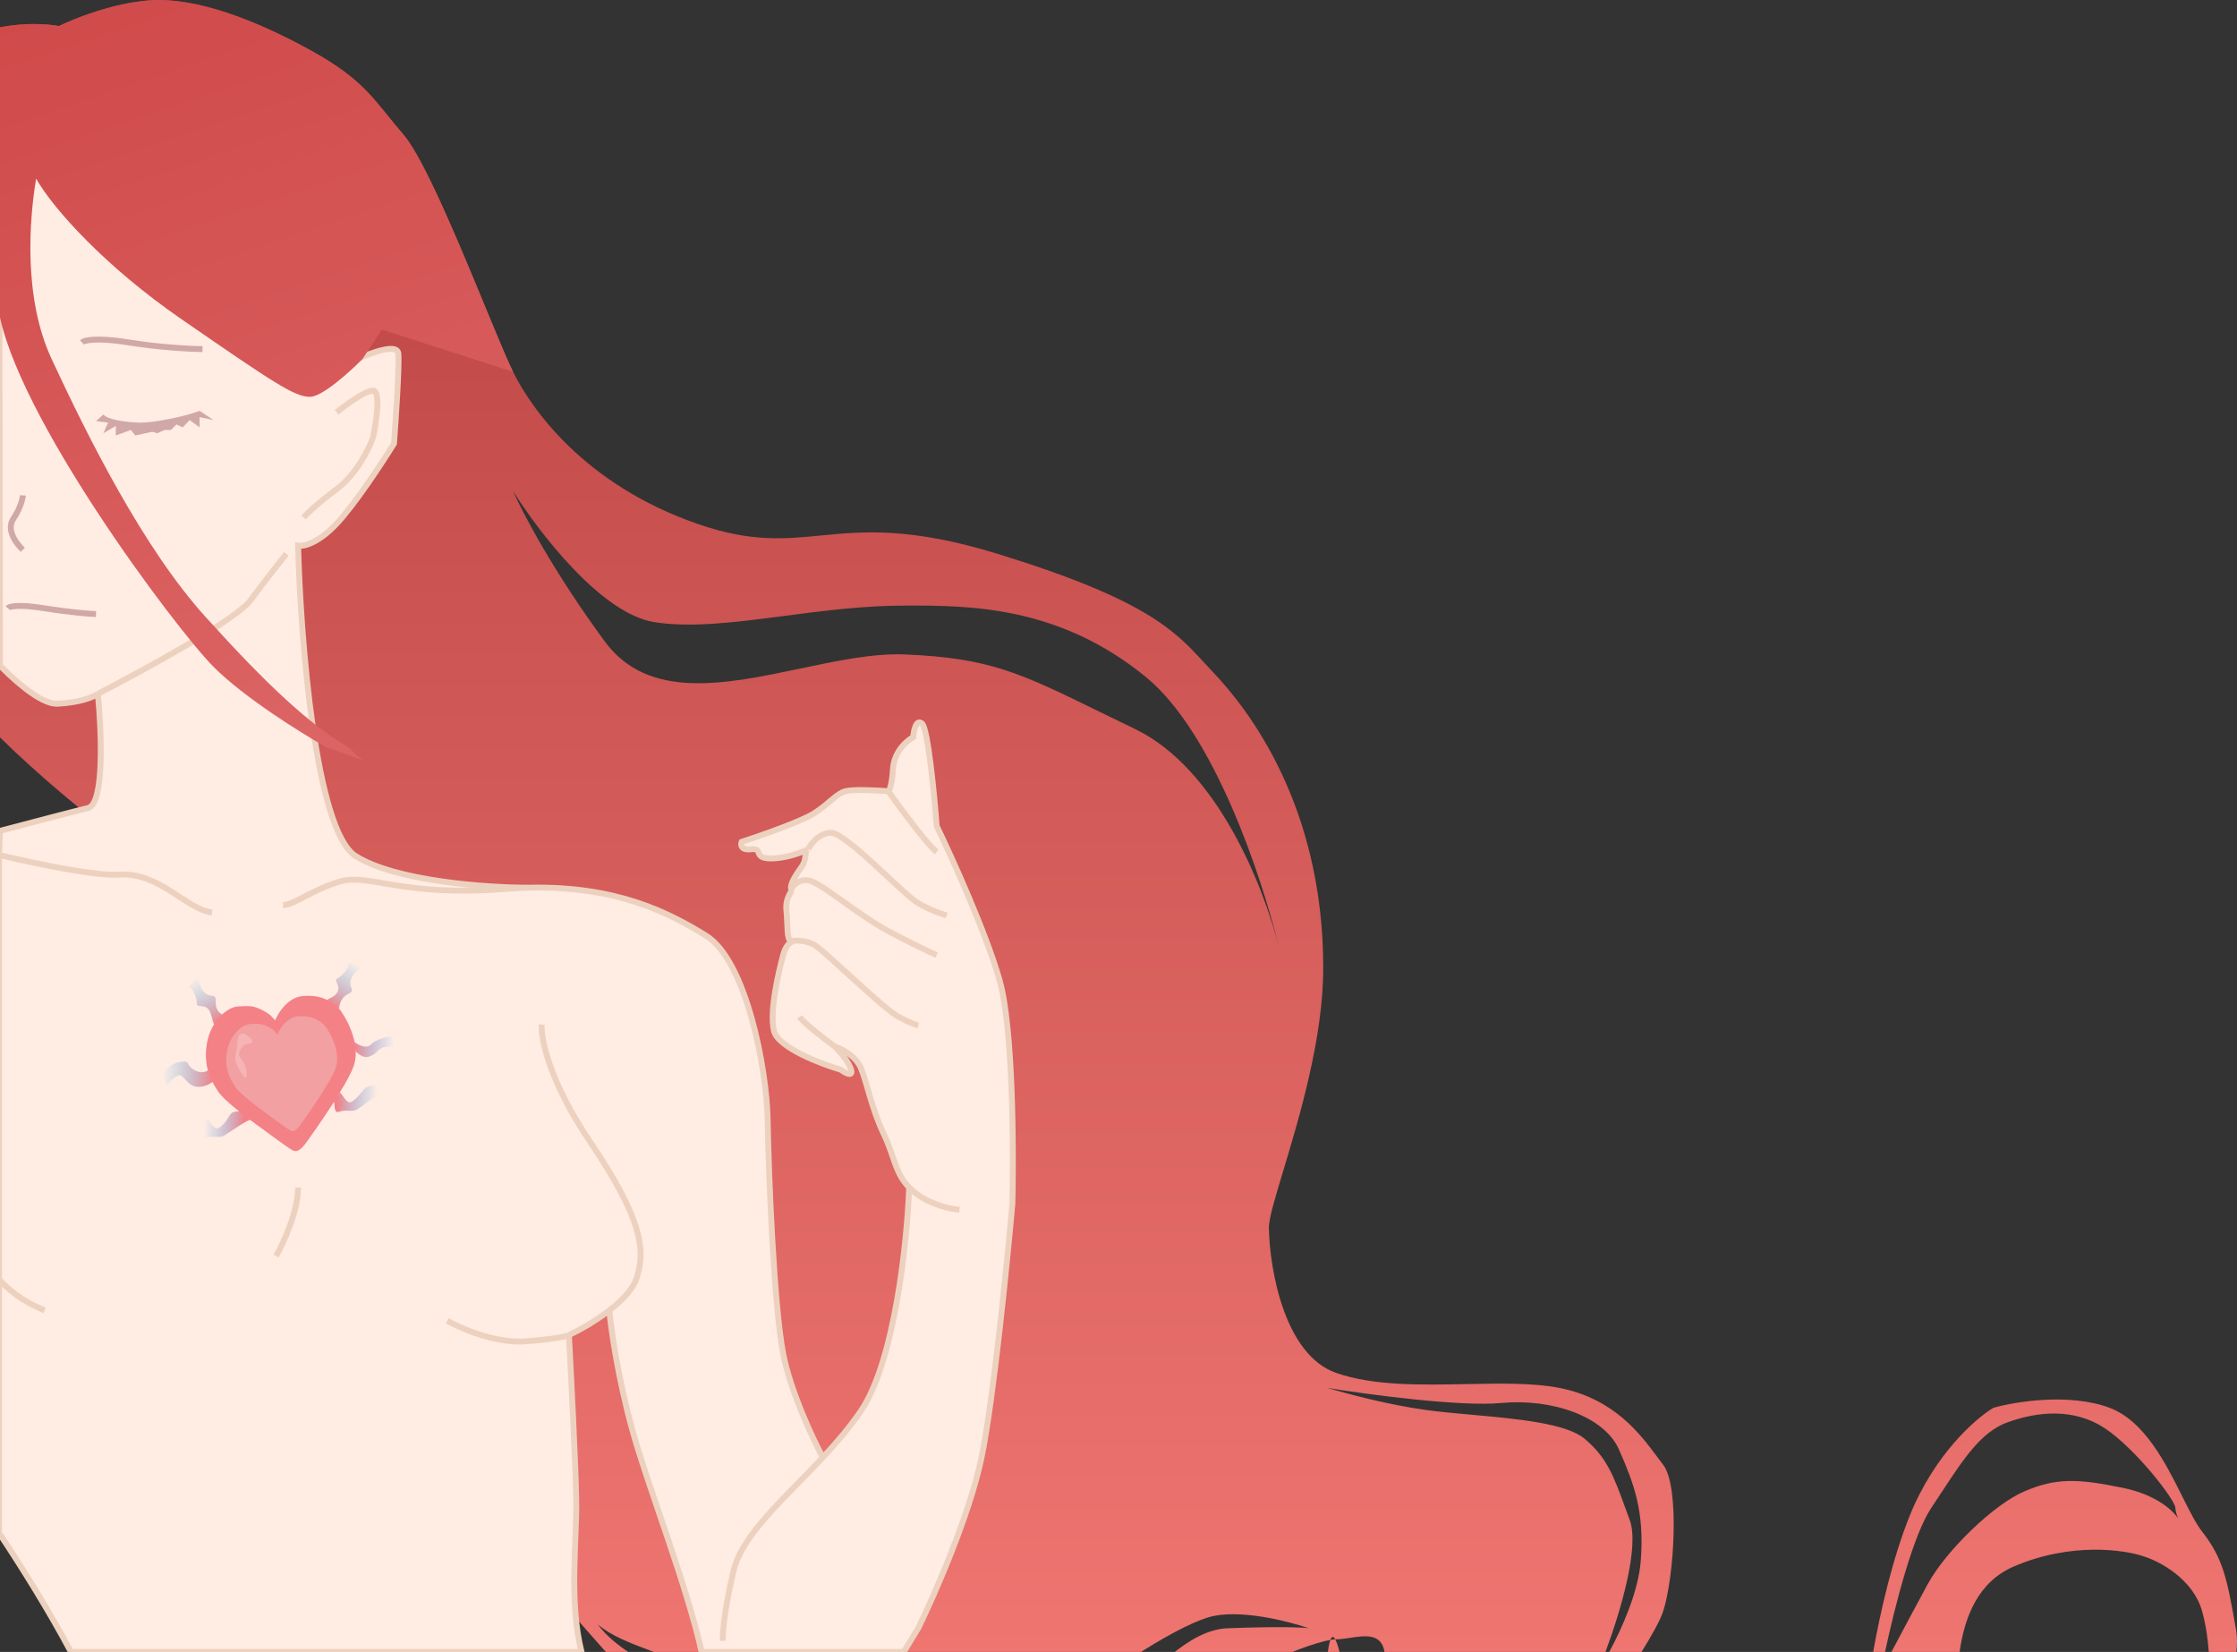 <svg width="1139" height="841" viewBox="0 0 1139 841" fill="none" xmlns="http://www.w3.org/2000/svg">
<rect x="0" y="0" width="1139" height="841" fill="#333333" stroke="none"/>
<path fill-rule="evenodd" clip-rule="evenodd" d="M29.979 13.261C22.56 11.95 12.098 11.675 0.5 13.789C-23.777 18.212 24.022 56.221 7.31 94C-23.559 163.784 -43.017 222.904 -35.72 256.954C-29.883 284.194 -35.253 216.906 -26.709 231C-11.68 253.388 -26.768 303.84 -16.141 313.568C-5.515 323.297 -5.068 403.9 -3.509 405.023C-18.102 389.308 -11.352 348.591 -16.141 313.568C-20.931 278.546 -11.249 252.359 -10.999 249.927C-10.563 264.956 -51.105 315.745 -26.708 346.277C-19.028 355.89 -9.873 365.692 -0.415 375C-0.28 375.132 -0.146 375.265 -0.011 375.397C20.456 395.491 42.261 413.226 53.553 421.674C114.169 533.303 245.841 768.684 287.599 817.177C294.868 825.619 301.85 833.57 308.481 841C339.944 876.252 351.952 874.389 360.966 882.733C370.008 890.403 429.113 857.997 460.843 860.092C492.573 862.187 494.234 903.125 507.642 899.197C527.973 887.036 584.47 884.716 601.533 871.246C622.861 854.408 669.259 834.576 680.297 834.576C682.44 834.576 684.874 834.209 687.359 833.835C695.113 832.665 703.375 831.419 704.945 841C705.464 844.161 705.254 848.499 704.057 854.408C701.045 869.279 693.961 883.724 687.355 897.194C680.83 910.5 686.824 867.077 685.043 856.279C673.811 788.179 672.695 892.711 678.12 904.061C677.247 926.012 692.782 896.952 715.981 914.912C744.98 937.363 824.27 863.201 850.275 860.021C876.28 856.84 928.222 912.592 958.717 877.981C983.114 850.292 933.433 910.484 934.618 906.119C939.856 905.433 952.878 899.795 963.055 882.733C975.777 861.405 995.914 897.064 996.85 883.406C997.001 881.196 996.893 877.862 996.759 873.763C996.479 865.138 996.088 853.118 997.771 841C1000.23 823.282 1007.13 805.355 1025.29 797.533C1054.47 784.961 1081.85 788.927 1091.89 792.482C1099.81 794.976 1116.77 804.044 1121.26 820.358C1123.08 826.957 1124.15 834.085 1124.63 841C1125.63 855.454 1124.05 868.979 1121.26 874.8C1117.76 882.134 1135.98 862.841 1138.67 841C1139.14 837.21 1139.14 833.343 1138.48 829.525C1133.98 803.707 1131.93 793.417 1121.26 779.76C1118.05 775.65 1114.81 769.167 1111.15 761.852C1102.65 744.862 1091.9 723.381 1074.12 716.711C1053.76 709.078 1026.22 713.531 1015 716.711C1006.02 722.012 984.913 740.434 972.341 771.715C963.479 793.766 957.318 820.954 953.755 841C952.264 849.391 951.228 856.53 950.639 861.517C942.345 887.772 912.392 858.337 896.078 873.004C875.685 891.339 851.738 912.106 833.029 909.112C814.321 906.119 780.645 900.506 780.645 866.456C780.645 839.216 796.416 901.429 799.659 893.135C808.929 880.733 824.91 858.483 835.806 841C841.183 832.373 845.322 824.907 846.805 820.358C852.418 803.146 855.411 756.748 846.805 745.71C845.85 744.485 844.838 743.122 843.759 741.666C835.105 730.003 821.82 712.097 794.046 706.608C780.712 703.974 764.073 704.303 746.805 704.645C723.61 705.105 699.279 705.587 680.297 698.938C653.805 689.658 646.434 645.805 646.06 625.038C646.06 620.377 649.198 609.956 653.361 596.13C661.565 568.886 673.749 528.423 673.749 492.767C673.749 410.261 635.834 361.208 617.248 341.787C615.697 340.166 614.209 338.55 612.719 336.931C598.211 321.174 583.469 305.162 507.802 281.919C463.221 268.225 439.255 270.552 417.784 272.637C399.068 274.455 382.249 276.088 355.325 266.765C297.515 246.747 270.762 208.394 261.22 189.311C258.218 183.307 253.087 170.878 246.991 156.113C233.711 123.946 215.854 80.692 205.468 68.639C202.482 65.174 199.912 61.992 197.502 59.009C187.685 46.857 180.44 37.888 157.76 25.422C129.51 9.893 99.389 -1.519 76.19 0.165C57.631 1.512 37.65 9.457 29.979 13.261ZM651.226 482.275C643.256 450.598 619.479 391.14 577.96 371.16C571.268 367.94 565.195 364.97 559.6 362.235C519.367 342.562 503.876 334.988 460.843 333.181C444.731 332.505 426.255 336.396 407.54 340.338C369.316 348.389 330.096 356.65 307.992 326.633C281.65 290.862 265.835 260.591 261.22 249.927C273.88 270.382 305.971 312.377 333.062 316.717C351.927 319.74 374.625 316.782 399.279 313.568C418.878 311.014 439.714 308.298 460.843 308.298L461.781 308.298C493.192 308.295 539.116 308.289 583.572 344.781C617.858 372.924 642.145 445.122 651.226 482.275ZM304.25 826.906C314.415 840.189 327.814 844.791 346.373 858.411C349.622 860.796 352.806 863.239 355.978 865.673C375.448 880.612 394.617 895.32 427.756 895.642C428.403 895.648 429.045 895.655 429.682 895.661L430.789 895.673C435.325 850.254 441.083 882.715 442.565 882.733C458.668 802.638 487.418 896.338 515.5 882.733C528.114 876.622 552.988 887.35 566.663 872.299C585.645 851.407 605.345 829.725 624.919 828.964C651.859 827.916 663.833 828.527 666.452 828.964C655.664 825.222 630.344 818.861 615.377 823.351C596.669 828.964 558.877 854.034 531.001 877.981C503.125 901.928 410.357 879.739 372.378 858.411C341.995 841.349 318.157 838.755 304.25 826.906ZM727.768 908.364C709.807 897.737 692.09 940.481 691.217 924.453C692.402 927.26 708.198 858.823 715.981 872.443C725.71 889.468 740.489 902.19 770.798 911.919C795.044 919.701 787.186 865.945 799.659 861.517C794.483 863.7 818.767 915.997 801.854 920.338C780.713 925.763 750.218 921.647 727.768 908.364ZM675.807 706.608C696.698 709.976 743.645 716.225 764.299 714.279C790.117 711.847 816.871 721.014 824.354 738.039C831.838 755.064 837.451 769.47 835.393 794.914C834.152 810.255 826.103 828.543 819.383 841C817.186 845.072 815.132 848.521 813.503 851.04C814.701 848.164 816.045 844.761 817.444 841C825.296 819.886 834.862 787.493 829.78 773.773C829.016 771.71 828.301 769.749 827.619 767.878L827.606 767.843L827.602 767.832C821.614 751.408 818.181 741.993 806.768 732.427C797.408 724.581 772.15 722.305 749.172 720.234C740.918 719.491 732.956 718.773 726.133 717.834C705.479 714.99 684.725 709.165 675.807 706.608ZM957.748 851.04C958.307 848.124 958.995 844.728 959.793 841C964.782 817.704 974.09 781.404 983.379 767.599C985.299 764.746 987.143 761.939 988.937 759.206L988.947 759.192L988.952 759.183C999.745 742.749 1008.77 729.005 1021.92 724.195C1037.26 718.582 1055.78 716.711 1071.5 727.001C1087.21 737.291 1107.42 763.483 1107.61 767.599C1107.7 769.604 1108.39 771.572 1109.12 773.072C1105.74 768.281 1097.13 760.817 1081.04 757.496C1057.47 752.632 1046.8 752.445 1030.9 759.18C1015 765.915 990.676 789.675 981.508 806.513C976.192 816.278 968.653 830.435 963.055 841C960.931 845.009 959.086 848.501 957.748 851.04ZM938.734 894.893C945.906 878.492 971.181 925.988 977.767 904.734C984.352 883.481 989.366 868.938 991.05 864.323C991.985 873.615 981.764 809.769 963.055 867.392C957.19 885.457 950.417 888.914 941.526 893.452C940.618 893.916 939.688 894.391 938.734 894.893ZM694.328 908.102C702.71 887.597 708.921 863.762 710.979 854.408C711.915 855.031 713.786 858.149 713.786 865.633C713.786 874.987 715.538 828.777 705.81 854.408C698.027 874.913 681.8 895.455 685.043 907.241C683.858 905.495 680.403 896.727 676.063 875.623C671.553 853.699 682.791 934.832 689.594 919.23C690.977 916.06 692.559 912.43 694.328 908.102Z" fill="url(#paint0_linear_56_110)"/>
<path d="M49.818 353.222C47.947 354.656 41.212 357.675 29.238 358.273C22.603 358.605 11.629 350.627 0 338.903L-0.5 27.972C8.059 24.449 16.035 22.139 21.755 20.954C42.709 21.39 96.141 26.454 142.24 43.217C188.338 59.98 182.027 146.116 173.109 187.088C182.838 181.912 202.407 173.281 202.856 180.166C203.305 187.05 201.546 213.467 200.611 225.815C194.687 235.419 180.48 257.096 171.051 266.974C161.622 276.853 154.276 278.324 151.781 277.826C153.028 325.034 160.612 422.706 180.967 435.728C201.322 448.749 248.443 451.955 269.459 451.93C313.937 450.918 340.556 464.646 359.449 476.326C380.028 489.048 390.505 544.613 390.879 570.431C391.254 596.249 394.06 664.91 398.737 689.045C402.479 708.352 413.774 732.387 418.954 741.99C425.963 734.479 432.733 726.608 438.4 718.23C455.612 692.786 461.91 631.834 462.908 604.539C455.657 597.148 455.571 589.003 449.999 577.353C443.825 564.444 441.58 551.722 438.4 543.864C435.855 537.578 428.484 533.886 425.116 532.826C427.424 535.134 432.301 540.721 433.348 544.613C434.396 548.504 430.292 546.234 428.11 544.613C417.571 541.495 396.006 533.163 394.06 524.781C391.628 514.305 396.679 494.099 398.737 486.241C400.795 478.384 405.285 479.506 402.853 479.132C400.421 478.758 401.169 470.713 400.421 463.604C399.672 456.494 403.601 454.249 402.853 452.566C402.105 450.882 404.344 446.586 407.904 441.714C411.215 437.184 409.386 433.681 411.035 432.567C407.65 434.178 399.872 437.037 392.563 437.037C383.022 437.037 389.008 431.612 382.46 432.36C377.222 432.959 377.035 430.115 377.596 428.618C387.138 425.5 407.83 418.254 414.265 414.213C422.31 409.161 425.678 404.11 430.542 402.8C434.433 401.752 446.632 402.364 452.244 402.8C452.805 402.675 454.078 400.218 454.676 391.388C455.275 382.557 461.786 376.982 464.966 375.298C465.216 371.931 466.463 365.832 469.456 368.376C472.45 370.92 475.693 404.235 476.94 420.574C484.735 436.663 502.047 474.866 508.932 498.963C515.817 523.06 516.166 584.837 515.48 612.713C512.736 643.707 505.751 712.954 499.764 741.99C493.778 771.026 475.817 811.961 467.585 828.799C465.346 832.54 462.848 836.648 460.158 841H357.225C349.734 806.838 329.69 756.247 321.844 727.585C314.51 700.794 311.055 676.115 310.244 667.125C303.064 672.669 294.85 677.246 289.665 679.69C290.787 700.083 293.107 745.47 293.407 763.88C293.736 784.14 289.57 815.423 296.102 841H36.138C25.283 820.667 12.196 799.473 -0.5 780.361V651.349V435.284L0 423L0.296 422.922C19.01 417.99 39.02 412.717 44.767 411.406C53.298 409.461 51.689 371.806 49.818 353.222Z" fill="#FFECE3"/>
<path d="M49.818 353.222C47.947 354.656 41.212 357.675 29.238 358.273C22.603 358.605 11.629 350.627 0 338.903L-0.5 27.972C8.059 24.449 16.035 22.139 21.755 20.954C42.709 21.39 96.141 26.454 142.24 43.217C188.338 59.98 182.027 146.116 173.109 187.088C182.838 181.912 202.407 173.281 202.856 180.166C203.305 187.05 201.546 213.467 200.611 225.815C194.687 235.419 180.48 257.096 171.051 266.974C161.622 276.853 154.276 278.324 151.781 277.826C153.028 325.034 160.612 422.706 180.967 435.728C201.322 448.749 248.443 451.955 269.459 451.93M49.818 353.222C51.689 371.806 53.298 409.461 44.767 411.406C38.989 412.724 18.798 418.046 0 423L-0.5 435.284M49.818 353.222C72.643 341.498 120.126 315.58 127.46 305.702C134.793 295.823 142.738 285.746 145.794 281.941M299.393 851.063C298.074 847.842 296.989 844.473 296.102 841M289.665 679.69C290.787 700.083 293.107 745.47 293.407 763.88C293.736 784.14 289.57 815.423 296.102 841M289.665 679.69C294.85 677.246 303.064 672.669 310.244 667.125M289.665 679.69C288.729 680.251 283.042 681.673 267.776 682.871C252.509 684.068 234.723 676.385 227.739 672.394M275.82 521.601C275.321 528.586 279.525 550.263 300.329 581.095C326.334 619.635 329.14 635.912 324.089 650.879C322.188 656.512 316.624 662.2 310.244 667.125M310.244 667.125C311.055 676.115 314.51 700.794 321.844 727.585C329.69 756.247 349.734 806.838 357.225 841M359.823 856.675C359.391 852.038 358.486 846.752 357.225 841M452.244 402.8C452.805 402.675 454.078 400.218 454.676 391.388C455.275 382.557 461.786 376.982 464.966 375.298C465.216 371.931 466.463 365.832 469.456 368.376C472.45 370.92 475.693 404.235 476.94 420.574C484.735 436.663 502.047 474.866 508.932 498.963C515.817 523.06 516.166 584.837 515.48 612.713C512.736 643.707 505.751 712.954 499.764 741.99C493.778 771.026 475.817 811.961 467.585 828.799C465.346 832.54 462.848 836.648 460.158 841H357.225M452.244 402.8C446.632 402.364 434.433 401.752 430.542 402.8C425.678 404.11 422.31 409.161 414.265 414.213C407.83 418.254 387.138 425.5 377.596 428.618C377.035 430.115 377.222 432.959 382.46 432.36C389.008 431.612 383.022 437.037 392.563 437.037C400.196 437.037 408.341 433.919 411.459 432.36M452.244 402.8C458.792 411.967 472.899 430.976 476.94 433.67M411.459 432.36C409.089 433.171 411.459 436.85 407.904 441.714C404.344 446.586 402.105 450.882 402.853 452.566M411.459 432.36C412.831 429.616 417.072 424.091 423.058 423.941C430.542 423.754 460.102 455.559 467.585 459.862C474.15 463.637 479.995 465.412 481.991 466.036M402.853 452.566C403.601 454.249 399.672 456.494 400.421 463.604C401.169 470.713 400.421 478.758 402.853 479.132M402.853 452.566C404.038 450.445 407.755 446.691 413.143 448.637C419.878 451.069 437.838 466.223 451.683 473.706C462.759 479.693 473.136 484.558 476.94 486.241M402.853 479.132C405.285 479.506 400.795 478.384 398.737 486.241C396.679 494.099 391.628 514.305 394.06 524.781C396.006 533.163 417.571 541.495 428.11 544.613C430.292 546.234 434.396 548.504 433.348 544.613C432.301 540.721 427.424 535.134 425.116 532.826M402.853 479.132C405.223 478.633 411.16 478.496 415.949 481.938C421.936 486.241 450.186 513.743 457.483 517.672C463.32 520.815 466.65 521.85 467.585 521.975M425.116 532.826C428.484 533.886 435.855 537.578 438.4 543.864C441.58 551.722 443.825 564.444 449.999 577.353C455.571 589.003 455.657 597.148 462.908 604.539M425.116 532.826C419.816 528.96 408.802 520.516 407.156 517.672M488.539 615.893C484.174 615.581 473.46 613.349 465.527 606.913C464.56 606.128 463.692 605.338 462.908 604.539M462.908 604.539C461.91 631.834 455.612 692.786 438.4 718.23C432.733 726.608 425.963 734.479 418.954 741.99M368.055 835.347C367.867 831.917 368.691 820.006 373.48 799.801C377.89 781.196 399.354 762.998 418.954 741.99M418.954 741.99C413.774 732.387 402.479 708.352 398.737 689.045C394.06 664.91 391.254 596.249 390.879 570.431C390.505 544.613 380.028 489.048 359.449 476.326C340.556 464.646 313.937 450.918 269.459 451.93M144.11 460.797C149.723 460.797 159.452 452.566 173.67 448.637C187.889 444.708 205.101 456.681 257.112 452.566C261.375 452.228 265.488 452.02 269.459 451.93M22.69 667.125C14.946 663.832 7.57 659.962 -0.5 651.349M140.556 639.466C144.298 632.894 151.781 616.708 151.781 604.539M108.003 464.539C94.906 463.042 81.249 443.959 60.856 445.269C49.257 446.014 22.026 440.561 -0.5 435.284M-0.5 651.349V435.284M-0.5 651.349V780.361C12.196 799.473 25.283 820.667 36.138 841H296.102" stroke="#EDD1BF" stroke-width="3"/>
<path d="M-69.696 70.884C-45 15.057 7.073 9.207 30.022 13.261C37.693 9.457 57.674 1.512 76.233 0.165C99.432 -1.519 129.553 9.893 157.803 25.422C186.054 40.95 190.357 51.053 205.511 68.639C220.665 86.225 251.721 170.228 261.263 189.311L194.472 167.796L184.557 182.763C178.258 189.186 164.089 202.033 157.803 202.033C149.946 202.033 139.094 194.736 91.948 162.183C54.231 136.14 27.303 106.702 18.386 90.925C15.018 111.255 11.613 151.182 26.28 182.763C44.615 222.238 72.865 278.926 104.67 314.098C136.475 349.271 157.953 369.124 177.036 380.14L184.557 387.062L165.661 380.14C153.064 373.031 124.015 354.921 108.599 339.355C89.329 319.898 7.347 210.661 -0.847 156.944C-7.396 114.017 -11.798 104.333 -7.058 90.925C-26.765 113.562 -39.799 124.017 -61.688 189.311C-69.4 212.314 -60.092 247.246 -58.47 263.023C-58.72 265.455 -58.021 279.075 -53.232 314.098C-48.442 349.121 -18.059 389.308 -3.466 405.023C-5.026 403.9 -10.8 399.223 -21.427 389.495C-32.053 379.766 -64.769 332.558 -79.798 310.169C-88.342 296.075 -106.889 261.078 -112.726 233.838C-120.022 199.788 -100.565 140.668 -69.696 70.884Z" fill="url(#paint1_linear_56_110)"/>
<path d="M70.569 215.151C63.535 214.852 55.103 213.717 52.609 211.035L48.867 214.403L55.041 215.151L52.609 220.577L58.97 216.835V221.699L66.641 218.893L68.886 221.699L77.492 219.828L80.111 220.577L83.853 218.893H87.033L89.839 216.086L93.02 217.583L96.575 213.841L101.626 217.583V212.345L108.735 213.841L101.626 209.164C94.08 212.095 77.604 215.45 70.569 215.151Z" fill="#D0A8A8"/>
<path d="M171.416 209.913C175.906 206.233 185.897 198.874 189.938 198.874C193.979 198.874 191.622 214.715 189.938 222.635C188.004 228.247 181.594 241.381 171.416 249.014C161.238 256.647 155.95 261.798 154.578 263.42" stroke="#EDD1BF" stroke-width="3"/>
<path d="M41.744 174.298C42.907 173.22 49.248 171.711 65.301 174.298C81.355 176.885 97.195 177.666 103.109 177.734" stroke="#D0A8A8" stroke-width="3"/>
<path d="M11.632 252.194C11.57 253.816 10.509 258.48 6.768 264.168C3.026 269.855 8.452 277.015 11.632 279.883" stroke="#D0A8A8" stroke-width="3"/>
<path d="M3.975 309.63C4.661 308.757 9.288 307.535 22.309 309.63C35.331 311.726 45.446 312.499 48.876 312.624" stroke="#D0A8A8" stroke-width="3"/>
<g opacity="0.66">
<path d="M153.659 507.146C146.375 508.06 141.589 515.734 140.106 519.457C139.742 519.044 138.777 517.983 137.831 517.036C136.649 515.852 133.712 514.19 131.04 513.134C128.368 512.079 126.394 512.057 121.063 512.391C115.732 512.726 107.132 519.868 105.282 531.644C103.432 543.421 107.708 550.564 111.144 555.817C113.892 560.019 125.368 568.794 130.763 572.656C136.156 576.646 147.33 584.815 148.875 585.572C150.806 586.519 152.596 586.418 156.451 580.969C160.307 575.521 176.728 552.415 180.121 542.605C183.514 532.795 177.685 520.665 173.918 515.199C170.151 509.732 162.765 506.004 153.659 507.146Z" fill="#ED4956"/>
<path d="M151.335 517.47C145.944 518.146 142.402 523.825 141.305 526.58C141.035 526.275 140.321 525.49 139.621 524.789C138.746 523.912 136.572 522.682 134.595 521.901C132.618 521.12 131.156 521.104 127.211 521.351C123.266 521.599 116.902 526.884 115.532 535.6C114.163 544.315 117.328 549.601 119.871 553.489C121.905 556.599 130.398 563.093 134.39 565.951C138.381 568.904 146.65 574.949 147.794 575.51C149.223 576.211 150.548 576.136 153.401 572.103C156.255 568.071 168.407 550.971 170.918 543.711C173.429 536.451 169.116 527.475 166.328 523.429C163.54 519.383 158.073 516.624 151.335 517.47Z" fill="#EC7881"/>
<path d="M188.863 531.751C186.318 534.323 181.896 531.6 180.348 530.404L181.116 535.385C182.091 536.062 184.808 538.959 187.829 537.912C191.958 536.482 191.082 535.542 193.968 533.786C196.278 532.38 199.203 532.912 200.377 533.353L199.98 527.654C197.105 527.623 191.408 529.179 188.863 531.751Z" fill="url(#paint2_linear_56_110)"/>
<path d="M179.475 560.693C176.591 562.886 174.638 557.309 173.09 556.113L169.807 560.739C170.782 561.417 169.56 567.072 172.582 566.025C176.71 564.594 179.078 566.478 181.965 564.722C184.274 563.317 190.728 558.04 191.902 558.481L191.506 552.782C184.386 552.424 185.822 555.866 179.475 560.693Z" fill="url(#paint3_linear_56_110)"/>
<path d="M111.829 573.977C108.945 576.17 106.992 570.593 105.444 569.397L102.161 574.024C103.137 574.701 101.915 580.356 104.936 579.309C109.064 577.878 111.433 579.762 114.319 578.006C116.628 576.601 126.421 569.71 127.595 570.152L122.442 565.811C115.323 565.454 118.177 569.15 111.829 573.977Z" fill="url(#paint4_linear_56_110)"/>
<path d="M98.467 544.495C102.075 546.806 104.973 545.71 105.793 544.864L108.359 550.73C107.298 551.623 104.098 553.473 100.524 553.294C96.057 553.069 94.3 548.9 92.219 547.553C90.554 546.476 86.579 550.405 84.799 552.504L82.758 546.9C83.807 545.06 87.061 541.225 91.679 540.605C97.452 539.831 93.957 541.607 98.467 544.495Z" fill="url(#paint5_linear_56_110)"/>
<path d="M109.83 509.981C109.652 514.233 112.078 516.15 113.23 516.419L109.43 521.587C108.115 521.135 108.315 517.761 106.657 514.62C104.584 510.694 100.103 513.385 100.218 510.925C100.31 508.958 98.655 502.836 95.926 502.384L99.763 497.796C101.896 497.758 100.529 500.894 103.412 504.521C107.017 509.053 110.053 504.666 109.83 509.981Z" fill="url(#paint6_linear_56_110)"/>
<path d="M177.163 506.085C173.301 507.948 172.477 512.554 172.784 513.686L166.917 509.31C166.695 507.949 169.53 508.457 171.534 505.52C174.039 501.85 169.521 499.22 171.761 498.153C173.553 497.299 178.208 492.951 177.314 490.356L183.212 491.524C184.259 493.366 180.823 493.662 178.969 497.898C176.652 503.191 181.992 503.756 177.163 506.085Z" fill="url(#paint7_linear_56_110)"/>
<path d="M120.853 530.774C121.18 524.402 124.565 525.932 126.216 527.494C127.66 528.454 129.931 530.52 127.464 531.106C124.381 531.838 123.845 531.811 122.074 534.916C120.303 538.021 124.528 539.476 125.355 544.309C126.183 549.141 125.02 550.857 121.603 544.12C118.186 537.383 120.445 538.738 120.853 530.774Z" fill="#FFE6E6" fill-opacity="0.28"/>
</g>
<defs>
<linearGradient id="paint0_linear_56_110" x1="512.349" y1="0" x2="512.349" y2="1100.16" gradientUnits="userSpaceOnUse">
<stop stop-color="#B84141"/>
<stop offset="1" stop-color="#FF857F"/>
</linearGradient>
<linearGradient id="paint1_linear_56_110" x1="-62.249" y1="-3.18423e-06" x2="73.501" y2="405.023" gradientUnits="userSpaceOnUse">
<stop stop-color="#CF4848"/>
<stop offset="1" stop-color="#DC6464"/>
</linearGradient>
<linearGradient id="paint2_linear_56_110" x1="180.257" y1="532.283" x2="200.382" y2="533.256" gradientUnits="userSpaceOnUse">
<stop stop-color="#ED4956"/>
<stop offset="1" stop-color="#0291FF" stop-opacity="0"/>
</linearGradient>
<linearGradient id="paint3_linear_56_110" x1="171.785" y1="557.411" x2="191.91" y2="558.384" gradientUnits="userSpaceOnUse">
<stop stop-color="#ED4956"/>
<stop offset="1" stop-color="#0291FF" stop-opacity="0"/>
</linearGradient>
<linearGradient id="paint4_linear_56_110" x1="104.141" y1="570.691" x2="124.265" y2="571.664" gradientUnits="userSpaceOnUse">
<stop stop-color="#0291FF" stop-opacity="0"/>
<stop offset="1" stop-color="#ED4956"/>
</linearGradient>
<linearGradient id="paint5_linear_56_110" x1="82.797" y1="546.133" x2="108.348" y2="547.442" gradientUnits="userSpaceOnUse">
<stop stop-color="#00A6FF" stop-opacity="0"/>
<stop offset="1" stop-color="#ED4956"/>
</linearGradient>
<linearGradient id="paint6_linear_56_110" x1="100.45" y1="497.44" x2="112.129" y2="519.989" gradientUnits="userSpaceOnUse">
<stop stop-color="#00A6FF" stop-opacity="0"/>
<stop offset="1" stop-color="#ED4956"/>
</linearGradient>
<linearGradient id="paint7_linear_56_110" x1="183.854" y1="491.954" x2="169.713" y2="513.075" gradientUnits="userSpaceOnUse">
<stop stop-color="#00A6FF" stop-opacity="0"/>
<stop offset="1" stop-color="#ED4956"/>
</linearGradient>
</defs>
</svg>
